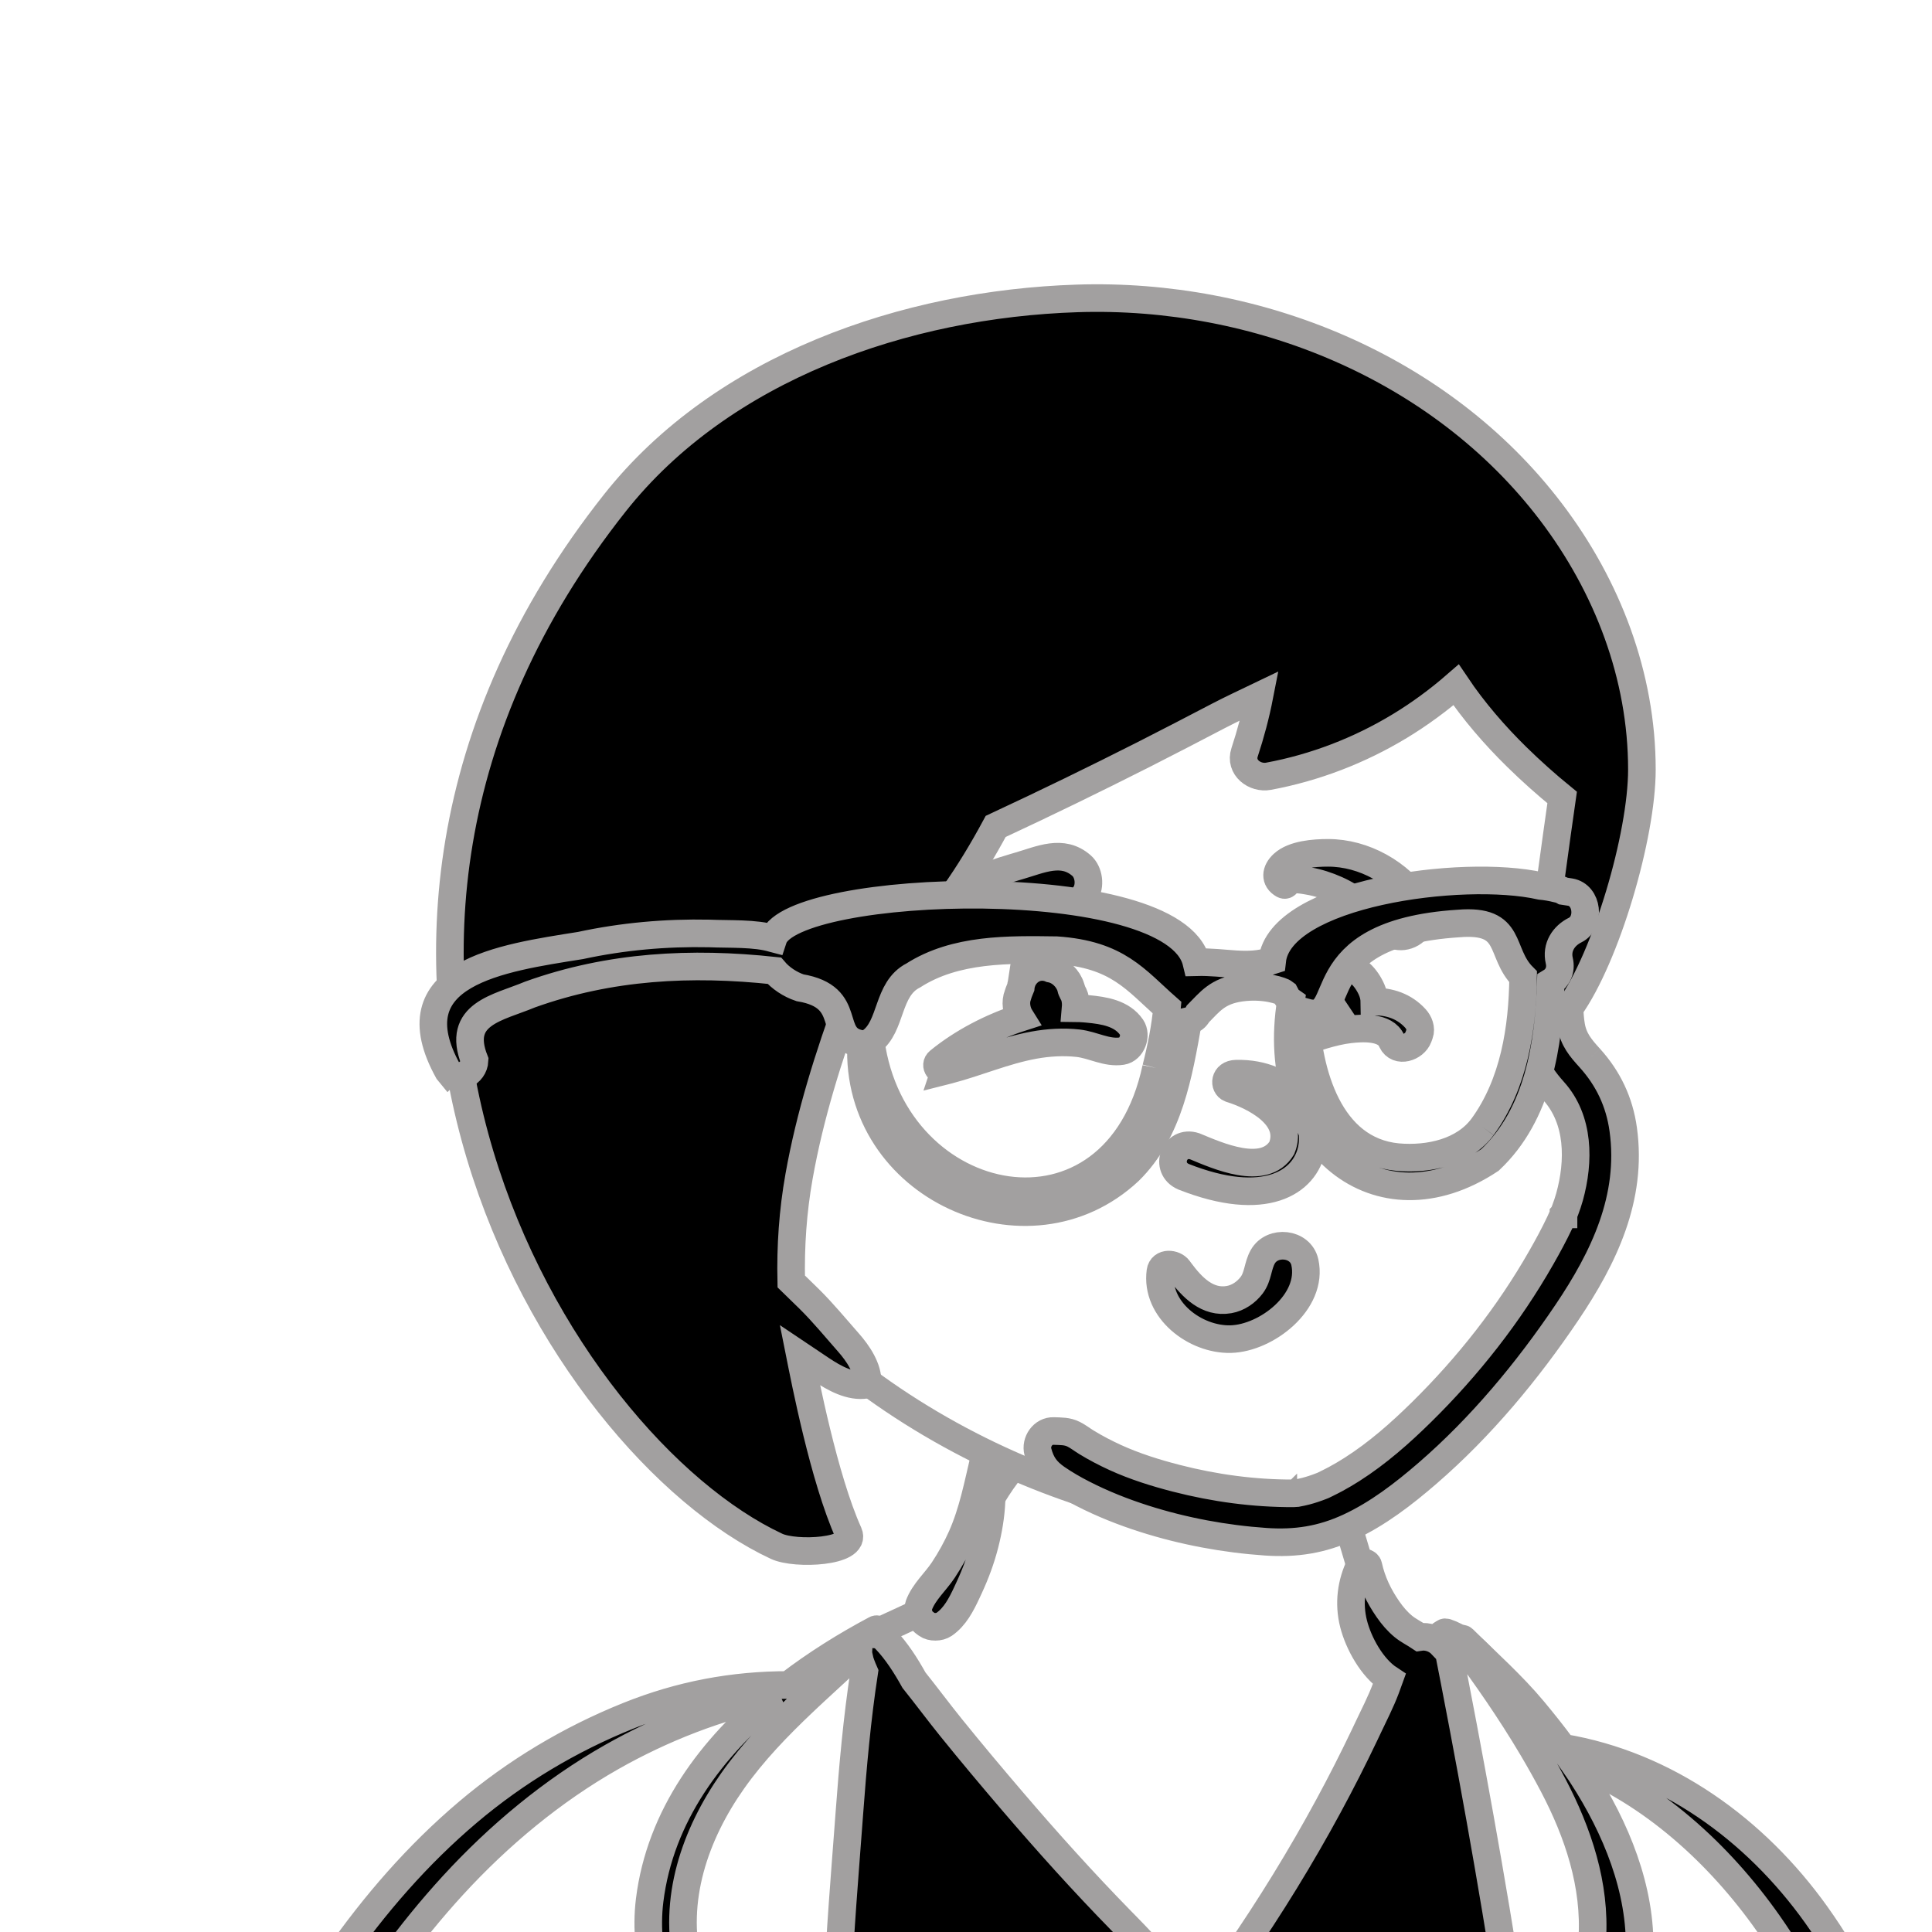 <svg id="avatar-svg" transform="translate(-40, 0)" width="32" height="32" class="path1" viewBox="0 0 700 700" fill="none" stroke="black" strokewidth="0.8" strokelinecap="round" strokelinejoin="round" xmlns="http://www.w3.org/2000/svg">
        <style>
          @media (prefers-reduced-motion){.path1{animation:none!important;stroke-dasharray:unset!important}}@media print{.path1{animation:none!important;stroke-dasharray:unset!important}}@keyframes grow{0%{stroke-dashoffset:1px;stroke-dasharray:0 1000px;opacity:0;fill-opacity:0}10%{opacity:1;fill-opacity:0}60%{stroke-dasharray:1000px 0;fill-opacity:1;stroke-opacity:0}to{stroke-dasharray:1000px 0;fill-opacity:1;stroke-opacity:0}}.path1 g g path{stroke-dashoffset:1px;stroke-dasharray:1000px 0;animation:grow 7s linear forwards;transform-origin:center;stroke:#a2a0a0;stroke-width:10px;animation-delay:0s}
        </style>
        <g>
          <g>
            <g transform="translate(0, 550)">
    <!-- Generator: Sketch 62 (91390) - https://sketch.com -->
    <title>body/mono/Blazer Black Tee</title>
    <desc>Created with Sketch.</desc>
    <g id="body/mono/Blazer-Black-Tee" stroke="none" stroke-width="1" fill="none" fill-rule="evenodd">
        <path d="M735.556,227.431 C721.675,161.669 672.446,110.639 606.238,85.218 C593.512,78.02 581.175,47.134 564.072,41.478 C561.33,40.571 565.657,47.787 564.072,48.218 C558.415,49.755 552.077,49.916 545.832,44.365 C534.67,34.445 531.168,5.461 524.382,-7.638 C488.591,-76.724 399.229,-49.693 387.257,26.68 C378.909,32.121 367.109,36.914 358.022,41.298 C348.665,45.813 340.435,56.749 330.792,60.658 C322.189,64.146 308.012,61.675 299.343,64.716 C259.469,78.703 225.697,96.353 199.22,132.112 C193.641,139.654 187.352,148.926 182.275,156.545 C156.101,186.676 137.921,220.448 121.177,256.681 C74.331,363.032 61.589,480.786 50.157,595.372 C50.417,615.421 37.113,671.015 56.79,680.627 C55.614,681.846 56.04,684.295 58.222,684.274 C108.115,683.77 157.892,688.235 207.011,696.916 C230.71,701.105 254.282,706.849 278.422,707.793 C328.533,707.447 378.464,699.05 428.509,706.996 C488.671,706.996 561.786,705.243 628.716,702.67 C691.269,700.266 754.156,705.696 815.934,695.059 C820.824,694.285 823.212,688.321 822.187,684.047 C814.939,657.637 811.381,630.455 807.314,603.424 C808.124,586.086 806.675,567.986 800.261,551.837 C783.503,442.819 762.014,334.512 735.556,227.431 Z" id="🎨-Background" fill="#FFFFFF"/>
        <path d="M715.368,370.728 C714.048,377.138 712.198,383.548 709.738,389.619 C707.368,395.478 703.798,400.728 701.339,406.518 C701.009,407.298 700.469,407.888 699.818,408.338 L700.021,409.913 L700.021,409.913 L700.208,411.488 C701.435,422.116 702.814,432.716 704.009,443.343 L704.589,448.659 C706.938,470.848 710.648,492.928 713.528,515.058 C716.348,536.728 719.219,558.398 722.288,580.038 C725.458,602.348 728.688,624.628 732.458,646.848 C734.05,656.232 735.711,665.609 737.442,674.977 L738.778,682.148 C752.538,685.458 756.298,704.638 742.288,711.718 C735.929,714.918 727.759,714.148 722.518,709.119 C717.072,703.878 716.846,694.426 715.582,687.327 L714.364,680.73 C705.253,631.127 697.345,580.952 693.648,530.648 C692.698,517.659 691.898,504.659 691.378,491.648 C690.884,479.41 691.12,467.174 690.931,454.936 L690.868,451.598 C690.579,438.548 690.818,425.518 691.158,412.468 C691.198,410.878 691.268,409.288 691.348,407.688 C690.889,407.148 690.558,406.508 690.419,405.888 L690.238,405.068 C689.788,402.958 690.298,400.488 691.919,398.978 C692.618,390.088 693.538,381.208 693.788,372.328 C693.808,371.598 694.858,371.619 694.919,372.328 C695.509,379.888 696.688,387.468 697.868,395.038 C705.458,388.938 711.068,378.878 714.378,370.458 C714.618,369.848 715.509,370.068 715.368,370.728 Z M535.788,17.307 C537.048,23.067 539.538,28.238 542.878,33.048 C544.469,35.348 546.278,37.488 548.448,39.278 C550.309,40.807 552.429,41.807 554.408,43.138 C557.288,42.687 560.298,43.778 562.318,45.897 L561.999,42.798 C561.898,41.798 563.559,41.598 563.749,42.567 C572.498,86.689 580.477,130.839 587.383,175.28 L590.411,194.906 L593.259,213.33 C597.989,244.032 602.564,274.721 606.009,305.647 C610.599,346.918 614.458,388.298 617.278,429.737 C620.108,471.468 621.849,513.227 623.089,555.038 C623.398,565.578 623.729,576.108 624.048,586.647 L626.184,574.047 C628.316,561.443 630.406,548.828 632.198,536.168 C638.628,490.858 643.769,445.227 646.278,399.528 C648.579,357.708 647.809,315.058 637.169,274.317 C634.488,264.067 631.208,253.977 627.249,244.147 C623.408,234.588 618.169,225.727 614.038,216.308 C609.238,205.348 607.798,195.008 610.269,183.208 C612.429,172.928 616.219,163.258 616.898,152.678 C618.169,133.038 611.778,114.017 602.749,96.828 C600.368,92.298 597.858,87.828 595.238,83.397 C587.309,70.008 578.368,57.107 569.089,44.738 C568.589,44.078 569.648,43.348 570.189,43.888 C578.648,52.248 587.898,60.468 595.509,69.598 C599.208,74.038 602.818,78.567 606.238,83.218 C643.759,89.488 675.999,112.857 698.038,143.718 C723.048,178.738 735.698,220.888 745.059,262.397 C755.469,308.528 764.249,355.078 773.599,401.437 C783.278,449.408 792.908,497.378 802.648,545.338 C807.488,569.147 812.329,592.958 817.158,616.778 C819.608,628.838 822.179,640.868 824.868,652.888 C826.249,659.048 827.729,665.198 829.009,671.378 C830.448,678.348 829.108,682.807 824.389,687.928 C822.648,689.828 819.898,689.798 817.738,688.788 L817.063,688.47 L816.41,688.155 C813.738,686.842 811.642,685.481 809.979,682.557 C808.148,679.348 807.858,675.788 807.229,672.218 C806.068,665.647 804.919,659.078 803.759,652.498 C802.026,642.658 800.141,632.846 798.223,623.037 L788.599,574.014 C786.033,560.943 783.463,547.873 780.878,534.808 C771.648,488.088 762.408,441.378 753.169,394.668 C744.298,349.817 736.448,304.658 726.349,260.067 L725.775,257.555 L725.191,255.046 C716.16,216.606 703.543,179.422 680.648,146.848 C663.028,121.798 638.559,99.428 609.738,88.107 C611.769,91.028 613.719,94.008 615.579,97.048 C627.259,116.128 635.788,138.778 633.788,161.498 C632.809,172.598 628.589,183.508 628.988,194.698 C629.358,204.638 635.509,213.368 639.759,222.017 C649.408,241.618 656.389,262.448 660.889,283.817 C669.919,326.727 669.889,370.878 666.778,414.437 C663.398,461.788 656.979,509.128 649.669,556.017 C645.919,580.067 640.929,603.918 637.108,627.928 C635.219,639.767 632.648,651.578 630.398,663.358 L629.326,668.986 C628.725,672.11 628.103,675.223 627.383,678.303 L626.939,680.147 L626.939,680.477 C626.919,682.748 626.298,684.628 625.298,686.128 C623.929,690.517 622.229,694.798 619.969,698.908 C618.809,701.008 617.128,702.187 615.298,702.618 C613.458,706.828 609.288,710.067 604.309,710.049 L538.818,709.798 C500.778,709.647 462.738,709.397 424.698,709.187 C415.099,709.138 405.509,708.958 395.919,708.708 C386.929,708.458 378.309,707.378 369.419,706.258 C359.378,704.998 353.939,697.888 355.439,687.858 C355.769,685.647 356.128,683.448 356.469,681.248 C354.469,681.908 352.089,681.598 350.479,680.028 L348.97,678.551 C346.877,676.481 345.006,674.449 343.679,671.687 C342.309,668.848 341.198,665.848 339.988,662.948 C337.378,656.708 334.839,650.448 332.368,644.158 C327.419,631.578 322.469,618.948 317.868,606.237 C308.759,581.067 300.698,555.517 293.689,529.678 C281.189,483.578 272.148,436.588 266.448,389.178 L265.085,377.879 L264.689,374.541 C262.528,356.165 260.709,337.505 261.568,319.168 C262.099,307.687 263.878,296.118 268.169,285.397 C272.128,275.508 278.238,267.048 284.048,258.208 L284.713,257.188 L285.381,256.143 C290.463,248.113 294.506,239.719 294.708,229.968 C294.913,220.073 292.031,210.443 288.808,201.179 L288.004,198.895 L287.465,197.383 C280.608,178.237 272.805,159.362 275.378,138.528 C279.179,107.848 297.778,83.118 321.179,64.048 C300.368,68.168 279.769,76.307 261.589,86.628 C240.118,98.828 220.788,114.928 204.118,133.098 C172.618,167.437 150.128,208.638 131.719,251.178 C112.448,295.698 98.158,342.348 87.389,389.608 C76.559,437.138 69.309,485.428 64.358,533.908 C61.889,558.038 59.948,582.227 58.339,606.428 C57.519,618.828 56.899,631.248 55.939,643.628 C54.979,655.998 54.548,668.557 51.528,680.598 C50.118,686.208 40.608,686.778 39.589,680.598 C37.328,666.797 37.96,652.524 38.591,638.548 L38.648,637.278 C39.269,623.358 40.079,609.448 41.038,595.538 C42.999,567.108 45.618,538.718 49.038,510.418 C61.028,411.078 83.139,312.258 126.509,221.578 C146.929,178.868 173.139,137.368 209.599,106.528 C226.958,91.857 246.528,80.147 267.618,71.668 C286.479,64.078 305.639,60.488 325.679,60.498 C335.729,52.798 346.519,46.088 357.298,40.357 C357.948,40.008 358.628,40.848 358.089,41.388 C357.809,41.658 357.538,41.937 357.259,42.198 C358.479,42.278 359.738,42.848 360.868,44.038 C364.829,48.187 368.169,53.378 371.158,58.767 C375.708,64.448 380.048,70.317 384.589,75.937 C391.858,84.937 399.298,93.807 406.829,102.607 C419.477,117.397 432.536,131.906 446.154,145.832 L448.429,148.147 C455.488,155.298 462.639,163.857 470.988,169.517 L471.434,169.814 C474.956,172.109 477.454,172.525 480.458,169.098 C483.189,165.978 485.462,162.358 487.799,158.919 L488.339,158.128 C500.269,140.798 511.329,122.828 521.339,104.328 C525.902,95.909 530.242,87.368 534.36,78.732 L535.589,76.138 C537.829,71.378 540.259,66.708 542.108,61.807 C542.538,60.658 542.958,59.508 543.368,58.368 C537.068,54.238 532.189,45.298 530.419,38.298 C528.579,31.028 529.509,23.567 532.788,16.918 C533.408,15.668 535.488,15.977 535.788,17.307 Z M225,312.738 C224.128,340.378 223.599,368.048 222.298,395.668 L221.849,405.098 C223.878,407.358 225.068,409.967 224.118,413.548 C223.749,414.918 222.658,416.159 221.298,416.618 L220.874,425.385 C218.944,464.83 216.682,504.193 212.548,543.538 C207.378,592.779 201.398,641.938 195.429,691.088 C194.579,698.048 189.738,703.567 182.208,702.548 C174.589,701.518 171.499,694.888 172.499,687.977 C176.429,660.869 180.208,633.737 183.519,606.538 L187.289,575.55 C192.016,536.813 196.855,498.081 202.429,459.467 C204.759,443.329 207.179,427.199 209.608,411.067 L208.759,409.967 C205.288,405.459 201.698,401.048 198.148,396.608 C191.329,388.048 184.599,379.558 178.349,370.598 C178.038,370.147 178.669,369.488 179.118,369.829 C187.878,376.298 196.169,383.217 204.509,390.248 L211.809,396.428 C216.009,368.558 220.169,340.678 223.878,312.738 C223.969,312.038 225.019,311.988 225,312.738 Z M351.009,48.218 C345.738,53.187 340.349,58.048 335.038,62.988 L333.093,64.806 L331.157,66.633 C321.823,75.484 312.88,84.698 305.429,95.278 C291.749,114.708 283.599,138.397 289.288,162.118 C294.009,181.767 304.839,199.578 307.749,219.718 C309.208,229.808 308.499,239.948 304.698,249.477 C300.818,259.198 294.618,267.528 289.048,276.298 C276.948,295.358 275.298,316.278 276.499,338.358 C277.759,361.418 280.408,384.487 283.679,407.338 C290.298,453.638 300.278,499.458 313.488,544.328 C320.099,566.798 327.908,588.788 335.679,610.868 C339.548,621.858 344.059,632.588 348.708,643.267 C351.158,648.888 353.669,654.477 356.219,660.057 C355.278,652.178 355.278,644.088 354.818,636.258 C354.158,625.038 353.318,613.838 352.548,602.628 C350.979,579.878 349.579,557.108 348.329,534.338 C343.899,453.138 340.639,371.868 340.878,290.538 C340.999,249.868 341.829,209.198 343.579,168.567 C344.4,149.434 345.988,130.319 347.424,111.212 L347.729,107.118 C348.999,89.968 350.519,72.778 353.128,55.778 C352.356,54.035 351.685,52.27 351.188,50.459 L351.009,49.778 L351.139,49.798 C351.019,49.267 350.979,48.738 351.009,48.218 Z M396.589,-21.662 C396.698,-22.132 397.368,-22.092 397.488,-21.662 C400.458,-11.662 399.408,-0.662 396.849,9.398 C395.469,14.848 393.509,20.138 391.139,25.238 L390.31,27.023 C388.279,31.366 385.993,35.841 382.038,38.548 C380.389,39.678 377.438,39.748 375.788,38.548 L374.947,37.91 C374.808,37.801 374.672,37.691 374.538,37.578 C372.999,36.288 372.238,33.438 372.948,31.558 C374.778,26.708 378.929,23.148 381.798,18.828 C384.339,14.988 386.589,10.938 388.458,6.728 C392.488,-2.382 394.298,-12.052 396.589,-21.662 Z" id="🖍-Ink" fill="#000000"/>
    </g>
</g><g transform="translate(200, 50)">
    <!-- Generator: Sketch 62 (91390) - https://sketch.com -->
    <title>head/mono/Medium 1</title>
    <desc>Created with Sketch.</desc>
    <g id="head/mono/Medium-1" stroke="none" stroke-width="1" fill="none" fill-rule="evenodd">
        <path d="M195.396,82.672 C346.965,75.218 357.552,119.272 378.365,147.357 C388.694,161.295 415.362,181.936 419.786,229.602 C422.857,262.69 403.308,300.827 403.308,330.393 C403.308,345.485 421.786,377.886 413.184,399.882 C394.037,448.841 353.497,503.176 301.837,503.176 C250.177,503.176 154.815,474.704 97.733,392.973 C79.035,366.201 43.826,90.126 195.396,82.672 Z" id="🎨-Background" fill="#FFFFFF"/>
        <path d="M416.009,333.345 C412.699,329.695 410.129,326.695 409.269,321.675 C408.909,319.584 408.749,317.435 408.679,315.275 C421.969,296.695 434.889,252.808 434.889,228.804 C434.889,194.939 422.399,162.355 401.899,135.405 C361.939,82.914 295.419,56.004 230.319,58.115 C167.979,60.124 101.671,83.104 62.783,132.226 C-66.241,295.201 42.047,473.217 121.359,510.254 C128.263,513.478 150.561,512.358 147.454,505.473 C138.53,485.694 131.499,449.265 129.859,441.064 C132.399,442.775 134.959,444.445 137.529,446.175 C142.079,449.224 148.179,452.714 153.899,451.704 C154.169,451.655 154.339,451.365 154.349,451.115 C154.609,445.744 150.769,440.224 147.389,436.394 C142.699,431.074 138.239,425.624 133.189,420.634 C131.039,418.504 128.859,416.394 126.679,414.284 C126.399,401.624 127.249,388.905 129.519,376.175 C133.449,354.105 140.229,332.605 148.019,311.445 C154.529,306.644 160.849,301.595 166.699,296.074 C180.789,282.784 191.539,266.525 200.759,249.425 C200.869,249.374 200.989,249.314 201.099,249.265 C218.969,240.954 236.689,232.325 254.269,223.425 C263.339,218.834 272.349,214.134 281.359,209.435 C286.259,206.874 291.309,204.544 296.319,202.134 C294.969,209.054 293.149,215.874 290.939,222.584 C289.119,228.095 294.679,232.164 299.599,231.254 C316.349,228.155 332.539,221.925 347.109,213.105 C354.329,208.735 361.199,203.685 367.569,198.144 C373.939,207.634 381.679,216.534 389.489,224.195 C394.759,229.365 400.269,234.284 405.989,238.945 C403.399,256.775 401.179,274.644 398.369,292.435 C396.899,301.735 395.129,311.034 394.019,320.384 C392.809,330.574 396.179,337.834 402.889,345.284 C412.269,355.695 412.259,370.754 408.669,383.685 C408.229,385.284 407.679,386.845 407.109,388.394 C406.989,388.714 406.639,389.584 406.509,389.925 C406.509,389.935 406.509,389.945 406.499,389.964 C406.499,389.974 406.489,389.985 406.489,389.994 C406.479,389.994 406.479,390.004 406.469,390.015 L406.469,390.034 L406.469,390.044 L406.459,390.054 C406.039,391.034 405.589,391.994 405.139,392.954 C403.089,397.284 400.799,401.515 398.419,405.675 C386.719,426.214 371.939,445.004 355.099,461.584 C347.259,469.304 339.109,476.485 329.899,482.365 C327.959,483.595 325.979,484.784 323.949,485.874 C322.859,486.464 321.739,487.015 320.619,487.574 C318.979,488.384 319.659,488.064 318.659,488.464 C316.849,489.175 314.999,489.794 313.109,490.284 C312.099,490.544 311.079,490.765 310.049,490.954 C310.039,490.954 310.019,490.964 309.989,490.964 C309.979,490.964 309.969,490.974 309.959,490.964 C309.949,490.974 309.929,490.974 309.909,490.974 C309.529,491.004 308.849,491.064 308.719,491.064 C294.359,491.115 280.119,489.185 266.219,485.615 C258.689,483.675 251.169,481.324 244.089,478.095 C240.489,476.445 236.969,474.615 233.599,472.544 C232.089,471.615 230.659,470.494 229.069,469.685 C226.689,468.464 224.359,468.595 221.789,468.485 C217.869,468.324 215.089,472.425 216.049,476.025 C217.219,480.414 219.059,483.004 222.839,485.615 C225.859,487.695 229.059,489.534 232.319,491.204 C239.419,494.855 246.929,497.824 254.529,500.254 C268.759,504.794 283.739,507.584 298.639,508.605 C309.489,509.345 318.889,507.894 328.769,503.324 C339.199,498.494 348.549,491.284 357.199,483.804 C376.569,467.064 393.419,446.754 407.709,425.564 C421.139,405.644 431.559,383.954 428.129,359.224 C426.759,349.304 422.719,340.765 416.009,333.345" id="🖍-Ink" fill="#000000"/>
    </g>
</g><g transform="translate(320, 250)"><g>
    <!-- Generator: Sketch 62 (91390) - https://sketch.com -->
    <title>face/Cute</title>
    <desc>Created with Sketch.</desc>
    <g id="face/Cute" stroke="none" stroke-width="1" fill="none" fill-rule="evenodd">
        <path d="M177.534,205.337 C180.964,199.283 191.202,200.267 192.768,207.328 C195.942,221.642 178.874,234.86 165.91,235.19 C153.026,235.517 138.571,224.552 140.436,210.702 C140.898,207.276 145.474,207.692 147.034,209.84 L147.639,210.664 C151.876,216.356 157.467,222.248 165.331,220.86 C168.589,220.286 171.549,218.25 173.519,215.629 C175.895,212.466 175.635,208.689 177.534,205.337 Z M95.615,100.617 C97.361,100.135 99.123,100.322 100.67,100.98 C104.124,101.612 107.009,104.493 108.023,107.781 C108.103,108.065 108.192,108.346 108.291,108.624 L108.445,109.04 L108.031,107.986 C108.222,109.023 109.067,110.115 109.371,111.156 C109.745,112.438 109.836,113.892 109.71,115.302 C110.808,115.314 111.906,115.35 113.002,115.445 L114.061,115.54 C119.984,116.091 126.486,117.101 129.998,122.219 C131.97,125.094 130.119,130.273 126.496,130.827 C120.919,131.679 116.115,128.594 110.557,127.975 C105.303,127.391 99.805,127.725 94.619,128.674 C83.912,130.632 74.073,134.972 63.639,137.695 L62.219,138.055 L62.219,138.055 L62.221,138.048 C60.433,138.481 58.403,135.994 60.172,134.541 C68.531,127.674 79.233,122.109 89.776,118.719 C88.24,116.276 87.765,113.058 88.815,110.436 C88.977,109.892 89.179,109.363 89.392,108.836 L89.836,107.752 L89.836,107.752 C89.879,107.242 89.977,106.737 90.119,106.242 L90.142,106.091 L90.142,106.091 L90.155,106.1 L90.155,106.1 C90.94,103.549 92.99,101.341 95.615,100.617 Z M202.26,101.011 C204.546,98.724 207.758,99.062 210.144,100.862 L210.461,101.11 L210.461,101.11 C212.71,102.109 214.571,104.292 215.793,106.315 C217.062,108.416 217.905,110.556 217.938,112.869 C223.472,112.887 228.773,114.547 232.836,119.015 C234.148,120.457 235.044,122.681 234.322,124.636 L233.892,125.799 L233.892,125.799 C232.527,129.492 226.394,131.617 224.309,127.275 L224.213,127.063 C221.998,121.907 213.495,122.448 208.976,122.975 C205.826,123.344 202.715,124.127 199.673,125.004 C198.601,125.313 197.539,125.649 196.478,125.991 L195.417,126.335 C194.851,126.518 191.903,128.119 193.737,127.74 C194.23,127.638 194.601,128.356 194.098,128.597 C191.912,129.642 189.58,127.561 189.726,125.213 C189.979,121.137 196.451,118.903 199.565,117.497 L199.752,117.412 C200.946,116.86 202.197,116.331 203.488,115.84 C202.762,114.76 202.162,113.56 201.663,112.272 C201.191,111.056 200.876,109.874 200.703,108.581 C200.533,107.949 200.533,107.317 200.703,106.684 L200.729,106.503 L200.729,106.503 C200.641,106.085 200.599,105.653 200.605,105.218 L200.587,105.049 L200.605,105.049 C200.666,103.526 201.271,102 202.26,101.011 Z M165.732,144.416 C174.515,147.13 189.005,154.523 184.428,165.934 C178.037,176.414 161.088,168.712 152.875,165.326 C145.496,162.882 141.654,173.223 148.789,176.34 C207.748,199.665 207.531,138.106 167.87,139.01 C163.503,139.109 163.366,143.514 165.732,144.416 Z M87.727,64.149 L89.225,63.712 C97.01,61.457 104.957,57.563 111.869,63.639 C114.583,66.025 115.142,70.983 113.2,73.959 C108.776,80.74 102.215,79.704 95.07,80.282 C89.63,80.722 84.271,82.32 79.193,84.317 C75.043,85.95 71.194,88.249 67.56,90.813 C63.99,93.334 61.551,97.275 57.889,99.544 C56.547,100.376 54.997,99.52 54.515,98.171 C52.807,93.386 55.693,87.425 58.135,83.348 C61.116,78.374 65.644,74.306 70.513,71.228 C75.845,67.857 81.74,65.91 87.727,64.149 L87.727,64.149 Z M201.164,59 C214.323,58.996 226.985,66.315 234.345,77.044 C236.846,80.689 235.013,86.089 231.423,88.188 C227.396,90.544 223.09,88.848 220.436,85.472 L220.278,85.267 C216.057,79.646 210.616,75.219 204.166,72.337 C201.019,70.93 197.539,69.789 194.135,69.21 L193.035,69.022 C191.493,68.763 189.705,68.517 188.31,68.758 C187.563,68.856 186.877,69.103 186.245,69.479 C186.549,70.143 185.764,70.943 185.039,70.545 C181.769,68.749 182.17,65.545 184.871,63.055 C188.692,59.532 196.229,59.001 201.164,59 Z" id="🖍-Ink" fill="#000000"/>
    </g>
</g></g><g transform="translate(210, 310)"><g>
    <!-- Generator: Sketch 62 (91390) - https://sketch.com -->
    <title>accessories/Glasses 3</title>
    <desc>Created with Sketch.</desc>
    <g id="accessories/Glasses-3" stroke="none" stroke-width="1" fill="none" fill-rule="evenodd">
        <path d="M367.134,98.318 C360.401,107.363 347.919,110.244 336.406,109.249 C311.575,106.859 303.76,78.658 302.946,56.739 C319.597,61.423 301.538,28.249 358.457,24.601 C378.522,22.929 372.99,35.047 381.855,43.901 C381.673,62.483 378.58,82.674 367.134,98.318 M248.863,76.966 C234.203,145.619 153.925,129.289 145.492,67.403 C153.279,61.907 151.228,48.336 160.902,43.419 C176.234,33.623 195.4,34.042 212.811,34.272 C235.066,35.801 241.408,45.02 252.84,55.078 C252.29,61.796 250.704,69.758 248.863,76.966 M398.935,13.231 C398.112,13.094 397.288,12.965 396.464,12.844 C395.821,12.479 395.066,12.198 394.188,12.029 C392.183,11.52 390.192,11.177 388.204,10.992 C359.672,4.571 293.665,13.688 290.941,38.036 C281.855,41.069 273.993,38.353 263.462,38.623 C255.446,5.118 116.863,9.847 110.198,30.047 C110.173,30.04 110.148,30.034 110.122,30.026 C103.718,28.044 94.277,28.522 86.947,28.208 C71.296,27.88 55.627,29.275 40.314,32.576 C11.639,37.133 -27.496,42.468 -7.553,78.276 C-7.549,78.282 -7.546,78.289 -7.541,78.295 L-7.538,78.292 C-4.101,81.815 1.732,78.978 1.949,74.209 C-4.756,57.245 10.388,55.208 22.04,50.333 C51.033,39.917 80.551,38.473 110.537,41.695 C112.793,44.351 116.216,46.667 119.834,47.879 C139.883,51.207 129.317,66.079 141.99,68.242 C139.662,120.084 202.603,148.382 239.072,114.303 C253.633,100.067 257.104,78.978 260.48,59.969 C262.265,59.568 263.4,58.592 264.063,57.3 C268.356,53.014 271.053,49.056 279.542,47.879 C288.031,46.703 294.566,49.064 295.45,49.787 C295.673,50.236 295.912,50.686 296.19,51.136 C296.578,51.807 297.106,52.342 297.706,52.763 C289.323,104.387 329.4,137.035 369.859,110.26 C387.439,93.723 391.154,68.405 391.888,45.807 C394.271,44.369 395.78,41.582 394.955,38.078 C393.818,33.248 396.484,29.066 400.73,26.966 C406.247,24.239 405.271,14.28 398.935,13.231" id="🖍-Ink" fill="#000000"/>
    </g>
</g></g>
          </g>
        </g>
      </svg>